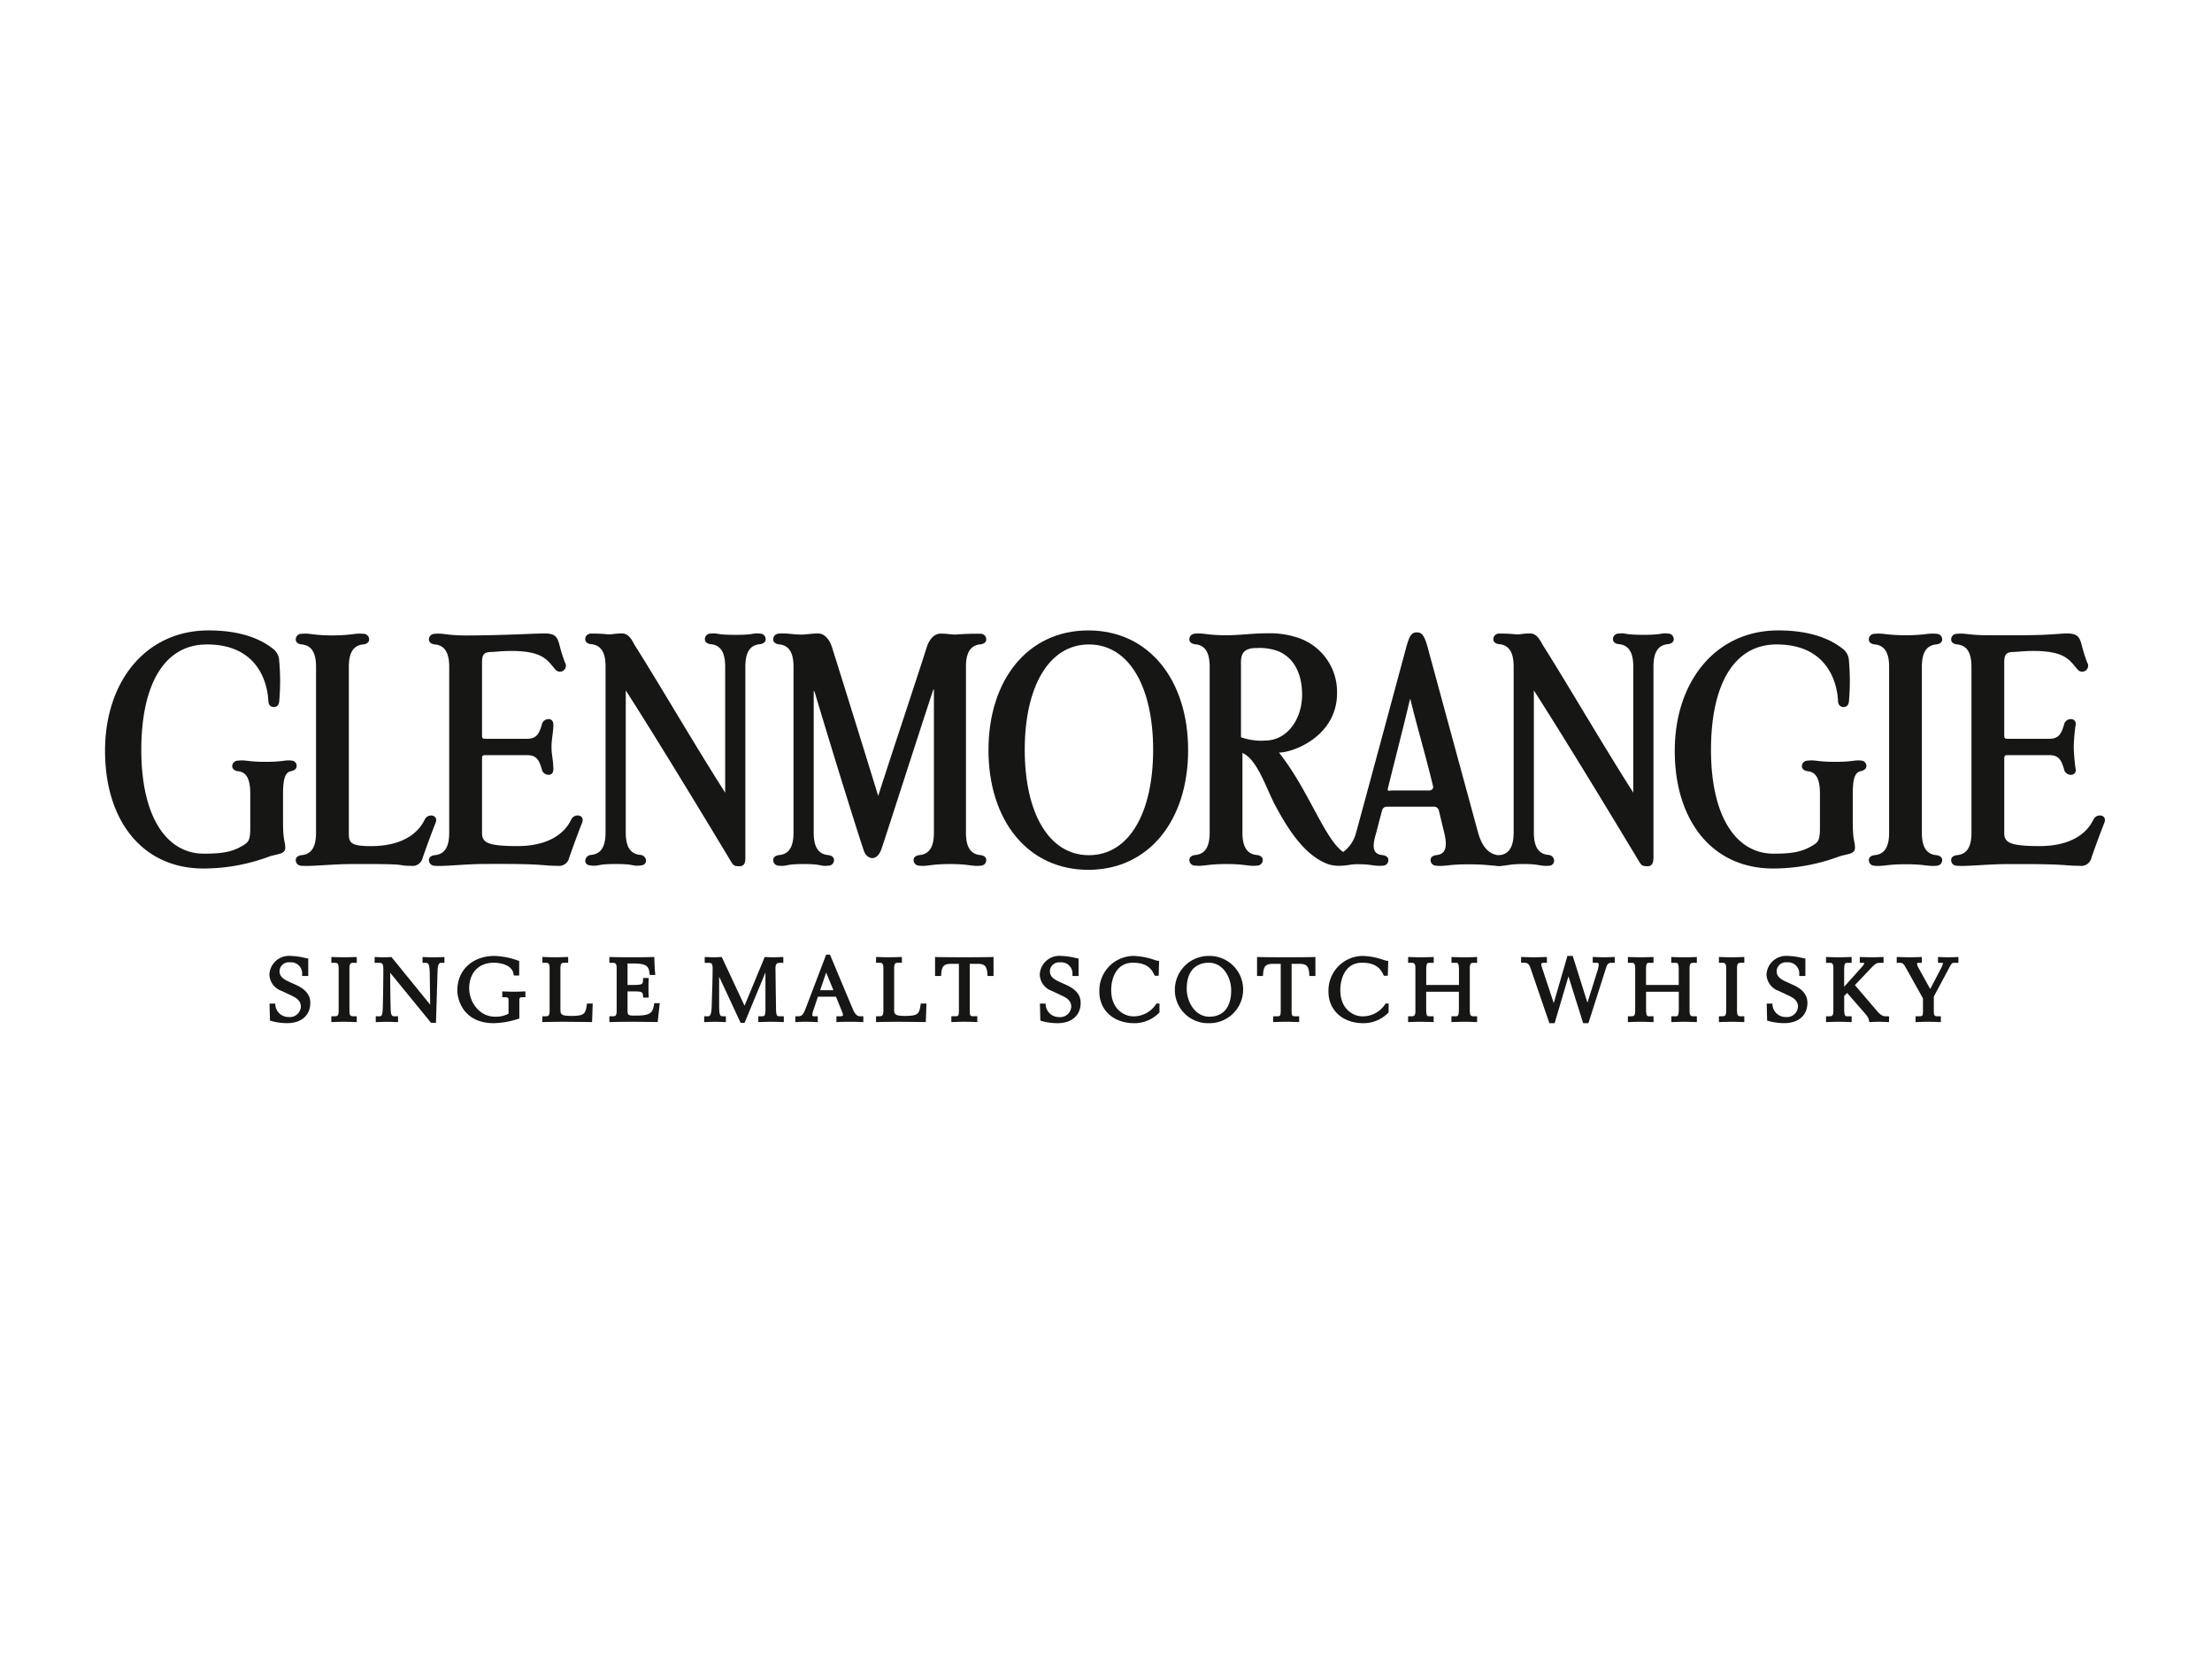 <svg xmlns="http://www.w3.org/2000/svg" xmlns:xlink="http://www.w3.org/1999/xlink" width="400" height="300" viewBox="0 0 400 300">
  <defs>
    <clipPath id="clip-GLENMORANGIE">
      <rect width="400" height="300"/>
    </clipPath>
  </defs>
  <g id="GLENMORANGIE" clip-path="url(#clip-GLENMORANGIE)">
    <rect id="Rectángulo_1" data-name="Rectángulo 1" width="400" height="300" fill="none"/>
    <g id="Grupo_55" data-name="Grupo 55" transform="translate(-60.435 -72.497)">
      <g id="Grupo_54" data-name="Grupo 54" transform="translate(79.435 186.497)">
        <path id="Trazado_105" data-name="Trazado 105" d="M108.083,230.3l-.482-.1a12.723,12.723,0,0,0-2.511-.333,3.547,3.547,0,0,0-3.788,3.362,3.242,3.242,0,0,0,2.188,2.961l1.7.8c.843.406,1.8.864,1.8,2.081a2.007,2.007,0,0,1-2.226,1.848,2.376,2.376,0,0,1-2.386-2.17l-.023-.261h-1.026l.005.294.065,2.569,0,.207.2.063a10.613,10.613,0,0,0,2.9.406c2.588,0,4.2-1.411,4.2-3.676,0-1.379-.819-2.423-2.507-3.2l-1.446-.66c-1.335-.607-1.609-1.2-1.609-1.892a1.653,1.653,0,0,1,1.854-1.567,2.02,2.02,0,0,1,2.226,2.191l.01.273h1.1v-3.16Zm4.716,11.528.4-.015c.5-.016,1.059-.034,1.6-.034.465,0,.921.016,1.363.033l.643.016.291.007v-1.049h-.569c-.481,0-.752-.045-.752-1v-7.669c0-.954.27-1,.752-1h.569v-1.051l-.291.007-.659.019c-.439.015-.889.027-1.347.027-.533,0-1.086-.018-1.572-.033l-.429-.014-.295-.007v1.051h.568c.48,0,.752.045.752,1v7.669c0,.955-.272,1-.752,1H112.5v1.049Zm20.151-11.765v1.055h-.537c-.277,0-.658,0-.7,1.419l-.283,9.156-.01.273h-.885l-.084-.1-7.31-8.95c.007,2.162.03,4.342.086,6.506.031,1.306.287,1.369.737,1.369h.6v1.049l-.294-.007-.451-.016c-.419-.015-.852-.033-1.269-.033-.447,0-.921.018-1.34.034l-.378.015-.3.012v-1.055h.538c.527,0,.686,0,.738-1.716.06-2.036.092-5,.092-6.872,0-1.034-.276-1.079-.845-1.079h-.727v-1.056l.295.012.4.018c.315.014.641.029.973.029.295,0,.578-.012.851-.027l.381-.019.143-.005.091.11,6.911,8.5c-.024-1.712-.08-5.659-.08-5.659-.034-1.9-.317-1.9-.83-1.9h-.476v-1.055l.3.011.417.015c.4.015.848.031,1.272.031.367,0,.747-.012,1.11-.027l.579-.019Zm14.646,6.223v1.053h-.633c-.295,0-.467.08-.467.5v3.35l-.205.061a15.057,15.057,0,0,1-4.433.783c-5.2,0-6.571-3.894-6.571-5.955,0-3.654,2.767-6.207,6.728-6.207a13.7,13.7,0,0,1,4.255.847l.2.064v2.63h-.973l-.038-.246c-.227-1.525-2.079-2.064-3.6-2.064-2.689,0-4.429,1.814-4.429,4.615,0,2.479,1.8,5.147,4.712,5.147a4.9,4.9,0,0,0,2.4-.544v-2.434c0-.359-.024-.546-.624-.546h-.507v-1.053l.294.009.446.016c.421.014.9.03,1.354.03.394,0,.8-.012,1.195-.026l.606-.02Zm3.351,5.542c.6-.016,2.1-.049,3.887-.049l3.313.033,1.224.016h.28l.009-.276.094-2.779.011-.295h-1.027l-.035.242c-.257,1.623-.413,2-2.877,2-1.9,0-1.9-.379-1.9-1.3v-7.307c0-.954.272-1,.749-1h.651v-1.051l-.294.007-.78.022c-.446.012-.868.024-1.306.024-.529,0-1.083-.018-1.571-.033l-.432-.014-.292-.007v1.051h.571c.478,0,.749.045.749,1v7.669c0,.955-.27,1-.749,1h-.571v1.049Zm20.94-3.41-.034.318-.144,1.3-.17,1.533-.029.261-.261-.005-.227,0c-.943-.012-2.522-.045-4.088-.045-1.875,0-3.306.033-3.856.049l-.3.007v-1.049h.569c.477,0,.75-.045.75-1v-7.669c0-.954-.273-1-.75-1h-.569v-1.051l.3.007c.531.018,2.327.046,3.856.046,1.29,0,2.032-.015,2.749-.029l.938-.018.281-.005.008.281c.034.992.063,1.814.141,2.653l.029.313h-1l-.034-.247,0-.031c-.151-1.041-.257-1.794-2.763-1.794h-1.222v3.876h1.082c1.691,0,1.7-.189,1.726-.984l.01-.275h1.012l-.011.3c-.016.341-.033.821-.033,1.528,0,.68.02,1.18.033,1.416l.012.3h-.739s-.258,0-.261-.026l-.023-.255c-.068-.678-.084-.837-1.586-.837h-1.222v3.484c0,.7.133.89,1.065.89h.425c2.594,0,3.078-.472,3.3-2l.035-.243h1Zm22.454,3.417-.3-.007-.356-.015c-.447-.016-1-.034-1.647-.034-.633,0-1.2.018-1.657.034l-.375.015-.294.007v-1.049h.518c.607,0,.771,0,.771-1.377v-6.552l-3.7,8.933-.072.175h-.718l-.079-.163-3.807-8.178v5.22c0,1.866.208,1.942.722,1.942h.5v1.055l-.3-.012-.217-.009c-.383-.016-.858-.039-1.438-.039-.507,0-.924.018-1.292.034l-.378.015-.3.012v-1.055h.567c.435,0,.752,0,.8-2.026l.067-2.35c.045-1.394.092-2.839.092-4.293,0-.923-.211-1-.864-1h-.568v-1.056l.3.012.507.023c.273.011.531.023.833.023.478,0,1.068-.033,1.235-.045l.2-.015.087.178,4.043,8.637,3.57-8.624.075-.183.2.007.537.022c.317.012.614.024.9.024s.607-.012.932-.027l.5-.019.295-.012v1.056h-.492c-.626,0-.923.1-.923,1l.058,4.554.039,2.56c.012,1.555.166,1.555.81,1.555h.6v1.049Zm14.09-1.049h-.33c-.522,0-.945-.427-1.324-1.347l-4.038-9.63-.072-.175h-.685l-.072.183-3.6,9.459c-.488,1.3-.771,1.51-1.43,1.51h-.474v1.065l.311-.027c.345-.027.9-.045,1.532-.045.735,0,1.381.016,1.915.049l.3.016v-1.059h-.631c-.36,0-.36-.125-.36-.217a3.907,3.907,0,0,1,.251-1.036s.579-1.719.769-2.289h3.263l1.075,2.647a2.577,2.577,0,0,1,.2.677c0,.2-.362.217-.518.217h-.678v1.059l.3-.016c.556-.031,1.3-.049,2.15-.049.828,0,1.542.016,2.121.049l.3.016v-1.059Zm-7.537-4.712,1.089-3.2,1.31,3.2Zm10.4,5.754c.6-.016,2.1-.049,3.888-.049l3.312.033,1.224.016H220l.01-.276.1-2.779.009-.295h-1.026l-.038.242c-.255,1.623-.412,2-2.876,2-1.9,0-1.9-.379-1.9-1.3v-7.307c0-.954.272-1,.749-1h.648v-1.051l-.291.007-.781.022c-.446.012-.868.024-1.3.024-.53,0-1.083-.018-1.57-.033l-.434-.014-.295-.007v1.051h.571c.48,0,.752.045.752,1v7.669c0,.955-.272,1-.752,1H211v1.049Zm20.953-11.761V233.5h-1.083l-.019-.262c-.092-1.2-.254-1.934-1.693-1.934h-1.509v8.275c0,1.2.1,1.2.72,1.2h.648v1.049l-.294-.007-.5-.015c-.461-.016-.984-.034-1.553-.034s-1.094.018-1.553.033l-.5.016-.292.007v-1.049h.646c.624,0,.72,0,.72-1.2v-8.275h-1.506c-1.441,0-1.6.73-1.7,1.937l-.018.26h-1.086v-3.436l.3.007c.476.018,2.967.046,4.988.046,1.843,0,4.44-.029,4.986-.046Zm15.143.232-.484-.1a12.709,12.709,0,0,0-2.509-.333,3.548,3.548,0,0,0-3.792,3.362A3.246,3.246,0,0,0,242.8,236.2l1.7.8c.843.4,1.8.864,1.8,2.081a2.01,2.01,0,0,1-2.23,1.848,2.375,2.375,0,0,1-2.385-2.17l-.023-.261h-1.027l.01.294.063,2.569,0,.2.194.068a10.637,10.637,0,0,0,2.9.406c2.588,0,4.2-1.411,4.2-3.676,0-1.379-.822-2.427-2.509-3.2l-1.446-.66c-1.335-.61-1.609-1.2-1.609-1.892a1.653,1.653,0,0,1,1.852-1.568,2.018,2.018,0,0,1,2.227,2.187l.01.279h1.1v-3.16Zm14.535.45a3.3,3.3,0,0,1-.53-.144l-.193-.065-.057-.015a12.336,12.336,0,0,0-3.63-.654,6.258,6.258,0,0,0-6.132,6.476c0,3.346,2.581,5.686,6.275,5.686a6.2,6.2,0,0,0,4.509-1.862l.09-.086c0-.007,0-.13,0-.13v-1.477h-.53l-.084.11a4.862,4.862,0,0,1-4.112,2.211c-1.612,0-4.006-1.258-4.006-4.735,0-2.291,1.027-4.966,3.925-4.966,2.781,0,3.463,1.371,3.872,2.189l.08.156a.816.816,0,0,0,.179.014h.53l.008-.28.063-2.134.008-.273Zm9.294-.878a6.127,6.127,0,0,0-6.182,6.207,5.983,5.983,0,0,0,6.133,5.955,6.082,6.082,0,1,0,.049-12.162Zm.045,10.992c-2.521,0-4.082-2.623-4.082-5.049,0-4.254,2.79-4.716,3.989-4.716,2.535,0,4.05,2.558,4.05,5.026C275.225,239.138,273.782,240.863,271.269,240.863Zm19.189-10.8v3.44h-1.086l-.02-.262c-.091-1.2-.253-1.935-1.7-1.935h-1.5v8.276c0,1.2.1,1.2.718,1.2h.651v1.049l-.3-.007-.5-.015c-.457-.016-.983-.034-1.551-.034s-1.1.018-1.553.033l-.5.016-.3.007v-1.049h.65c.624,0,.719,0,.719-1.2v-8.276h-1.5c-1.445,0-1.6.731-1.7,1.935l-.022.262H279.9v-3.44l.291.011c.48.018,2.969.046,4.989.046,1.843,0,4.44-.029,4.986-.046Zm12.9.686a3.576,3.576,0,0,1-.529-.144l-.193-.065-.053-.015a12.355,12.355,0,0,0-3.63-.654,6.259,6.259,0,0,0-6.132,6.476c0,3.346,2.579,5.686,6.276,5.686a6.207,6.207,0,0,0,4.508-1.862l.09-.086c0-.007,0-.13,0-.13v-1.477h-.529l-.09.11a4.848,4.848,0,0,1-4.114,2.211c-1.606,0-4-1.258-4-4.735,0-2.291,1.026-4.966,3.925-4.966,2.776,0,3.463,1.368,3.872,2.189l.076.156a.871.871,0,0,0,.183.014h.53l.008-.28.064-2.134.008-.273Zm16.324,11.085-.3-.007-.4-.015c-.5-.016-1.057-.034-1.6-.034-.458,0-.89.016-1.352.026l-.685.023-.292.007v-1.049h.741c.4,0,.61,0,.61-1.377v-3.062h-5.917v3.062c0,1.377.2,1.377.606,1.377h.745v1.049l-.292-.007-.69-.023c-.458-.01-.893-.026-1.345-.026-.544,0-1.109.018-1.6.034l-.4.015-.292.007v-1.049h.569c.477,0,.75-.046.75-1v-7.669c0-.954-.273-1-.75-1h-.569v-.76l0-.295.3.011.429.014c.491.015,1.041.033,1.576.033.448,0,.874-.015,1.326-.027l.709-.019.292-.011v1.055H311.1c-.4,0-.606,0-.606,1.378v2.623h5.917V232.5c0-1.378-.207-1.378-.61-1.378h-.741v-.76l0-.295.3.011.7.019c.453.012.885.027,1.333.027.527,0,1.08-.018,1.57-.033l.429-.014.3-.011v1.055h-.569c-.48,0-.75.045-.75,1v7.669c0,.954.27,1,.75,1h.569v1.049Zm24.905-11.772v1.055h-.569c-.493,0-.753.125-.987.868l-3.141,9.847-.063.2h-.955l-.064-.205-2.592-8.26-2.437,8.256-.063.209h-.95l-.068-.2-3.359-9.8c-.265-.766-.61-.919-1.08-.919h-.607v-1.055l.3.011.526.018c.47.012,1,.029,1.511.029.444,0,.906-.015,1.35-.027l.688-.019.291-.011v1.055h-.569c-.453,0-.453.194-.453.309a2.61,2.61,0,0,0,.139.54l.05.174,2.071,6.262,2.415-8.327.057-.2h.961l.061.2,2.6,8.26c.538-1.714,1.741-5.558,1.741-5.562a5.448,5.448,0,0,0,.3-1.3c0-.264-.035-.355-.439-.355h-.646v-1.056l.3.012.372.014c.416.015.893.033,1.332.033.378,0,.764-.015,1.139-.027l.548-.019Zm14.862,11.772-.3-.007-.4-.015c-.5-.016-1.057-.034-1.606-.034-.453,0-.887.016-1.345.026l-.69.023-.292.007v-1.049h.741c.408,0,.61,0,.61-1.377v-3.062h-5.917v3.062c0,1.377.2,1.377.61,1.377h.741v.756l0,.294-.3-.007-.69-.023c-.457-.01-.893-.026-1.347-.026-.542,0-1.1.018-1.6.034l-.4.015-.3.007v-1.049h.569c.48,0,.75-.046.75-1v-7.669c0-.954-.27-1-.75-1h-.569v-1.055l.3.011.429.014c.485.015,1.042.033,1.57.033.448,0,.875-.015,1.329-.027l.708-.019.292-.011v1.055h-.741c-.408,0-.61,0-.61,1.378v2.623h5.917V232.5c0-1.378-.2-1.378-.61-1.378h-.741v-1.055l.292.011.709.019c.453.012.878.027,1.326.027.53,0,1.086-.018,1.576-.033l.425-.014.3-.011v1.055h-.569c-.477,0-.75.045-.75,1v7.669c0,.954.273,1,.75,1h.569v1.049Zm4.265-.007.4-.015c.495-.016,1.06-.034,1.6-.034.466,0,.924.016,1.363.026l.643.023.295.007,0-.294v-.756h-.569c-.481,0-.749-.046-.749-1v-7.669c0-.954.268-1,.749-1h.569v-1.055l-.291.011-.66.019c-.435.012-.889.027-1.345.027-.53,0-1.086-.018-1.575-.033l-.427-.014-.295-.011v1.055h.569c.48,0,.749.045.749,1v7.669c0,.954-.269,1-.749,1h-.569v1.049Zm15.1-11.528-.481-.1a12.927,12.927,0,0,0-2.511-.33,3.548,3.548,0,0,0-3.79,3.362,3.25,3.25,0,0,0,2.193,2.961l1.7.8c.843.4,1.8.867,1.8,2.081a2.005,2.005,0,0,1-2.223,1.848,2.372,2.372,0,0,1-2.386-2.173l-.023-.258h-1.027l.008.294.064,2.569,0,.2.192.068a10.751,10.751,0,0,0,2.9.406c2.589,0,4.2-1.411,4.2-3.676,0-1.379-.821-2.427-2.509-3.2l-1.443-.66c-1.336-.61-1.612-1.2-1.612-1.892a1.655,1.655,0,0,1,1.854-1.568,2.02,2.02,0,0,1,2.229,2.187l.01.279h1.1v-3.16Zm15.381,11.535-.3-.007-.5-.023c-.337-.01-.686-.026-1.019-.026s-.681.016-1.022.026l-.493.023-.247.007-.045-.243c-.067-.4-.1-.6-.95-1.574l-3.016-3.452-.525.553v2.29c0,1.377.207,1.377.612,1.377h.739v.756l.005.294-.3-.007-.688-.023c-.462-.01-.892-.026-1.35-.026-.544,0-1.1.018-1.6.034l-.4.015-.3.007v-1.049h.571c.48,0,.754-.046.754-1v-7.669c0-.954-.275-1-.754-1h-.571v-1.055l.3.011.429.014c.489.015,1.041.033,1.571.033.453,0,.879-.015,1.332-.027l.705-.019.291-.011v1.055h-.739c-.4,0-.612,0-.612,1.378v2.945c.951-1.059,2.944-3.279,2.944-3.279l.041-.045c.583-.632.637-.832.64-.878s0-.121-.232-.121h-.569v-1.055l.295.011.561.018c.427.014.866.029,1.283.029s.825-.015,1.224-.027l.641-.019.292-.011v1.055h-.569c-.665,0-.853.072-1.754,1.026l-2.858,3,3.885,4.549c.87,1.019,1.248,1.093,1.763,1.093h.525v1.049Zm12.538-11.773v1.056h-.677c-.458,0-.526.03-1.023.964l-2.747,5.136v2.738c0,.792.243.83.67.83h.6v.756l0,.294-.3-.007-.65-.023c-.44-.01-.9-.026-1.337-.026-.507,0-1.037.018-1.507.034l-.485.015-.291.007v-1.049h.665c.542,0,.673-.076.673-.83V237.55c-.337-.606-2.983-5.34-2.983-5.34-.588-1.059-.723-1.093-1.337-1.093h-.425v-1.055l.291.011.7.019c.439.012.858.027,1.271.027.434,0,.882-.015,1.317-.027l.67-.019.291-.011v1.055h-.565c-.295,0-.295.09-.295.215a2.441,2.441,0,0,0,.309.79l2.068,3.732c.565-1.086,1.924-3.679,1.924-3.68a3.257,3.257,0,0,0,.39-.984.088.088,0,0,0,0-.029c-.005-.005-.064-.043-.323-.043h-.583v-.76l0-.295.3.011.726.024c.292.011.548.022.821.022.345,0,.705-.015,1.045-.027l.5-.019Z" transform="translate(-71.585 -171.01)" fill="#161615"/>
        <path id="Trazado_106" data-name="Trazado 106" d="M124.092,192.765" transform="translate(-63.403 -184.247)" fill="#161615"/>
        <path id="Trazado_107" data-name="Trazado 107" d="M149.97,186.9c-1.193,0-1.687.174-2.4.174h-.046a25.894,25.894,0,0,0-3.23-.144.993.993,0,0,0-.964,1.026c0,.59.572.841,1.063.887,1.877.173,2.605,1.635,2.605,4.042v30.023c0,2.405-.728,3.868-2.605,4.04a1.125,1.125,0,0,0-1.063,1.022c0,.635.45.836.964.89,1.67.179.947-.264,4.531-.264h0c3.588,0,2.859.443,4.531.264.514-.054.962-.281.962-.915a1.1,1.1,0,0,0-1.06-1c-1.878-.173-2.607-1.635-2.607-4.04V197.2l.173.27c7.1,11.075,18.693,30.4,18.859,30.673.45.743.6.851,1.56.851,1.09,0,1.038-1.09,1.038-1.782V192.888c0-2.407.73-3.869,2.607-4.042.491-.046,1.063-.3,1.063-.887a1,1,0,0,0-.964-1.026c-1.54-.164-.813.224-4.531.224h0c-3.725,0-2.982-.39-4.532-.224a1,1,0,0,0-.965,1.026c0,.59.572.841,1.063.887,1.878.173,2.607,1.635,2.607,4.042v22.833l-.2-.345c-5.034-7.867-12.465-20.573-15.951-26.028C151.9,188.443,151.36,186.9,149.97,186.9Z" transform="translate(-56.495 -186.355)" fill="#161615"/>
        <path id="Trazado_108" data-name="Trazado 108" d="M270.8,186.9c-1.189,0-1.687.174-2.4.174h-.045a25.916,25.916,0,0,0-3.23-.144.993.993,0,0,0-.964,1.026c0,.59.569.841,1.063.887,1.875.173,2.607,1.635,2.607,4.042v30.023c0,2.405-.731,3.921-2.607,4.093a1.074,1.074,0,0,0-1.063.969.889.889,0,0,0,.964.968c1.682,0,1.661-.341,4.531-.341h0c2.933,0,2.866.425,4.531.315a.935.935,0,0,0,.964-.966,1.1,1.1,0,0,0-1.063-1c-1.874-.173-2.6-1.635-2.6-4.04V197.2l.17.27c7.1,11.075,18.693,30.4,18.859,30.673.448.743.6.851,1.56.851,1.09,0,1.041-1.223,1.041-1.913v-34.2c0-2.407.727-3.869,2.6-4.042.493-.046,1.063-.3,1.063-.887a1,1,0,0,0-.961-1.026c-1.542-.164-.811.224-4.535.224h.005c-3.724,0-2.983-.39-4.531-.224a1,1,0,0,0-.965,1.026c0,.59.569.841,1.063.887,1.875.173,2.607,1.635,2.607,4.042v22.833l-.2-.345c-5.032-7.867-12.466-20.573-15.951-26.028C272.732,188.443,272.192,186.9,270.8,186.9Z" transform="translate(-13.116 -186.355)" fill="#161615"/>
        <path id="Trazado_109" data-name="Trazado 109" d="M111.407,187.246c-3.586,0-3.962-.462-5.633-.283a1,1,0,0,0-.964,1.026c0,.59.572.843,1.064.886,1.877.174,2.6,1.636,2.6,4.042v30.022c0,2.407-.727,3.869-2.6,4.042-.492.045-1.064.3-1.064.889a1,1,0,0,0,.964,1.023c1.672.179,5.523-.3,9.22-.3l.129,0c1.4,0-.071-.007,2.188-.007,8.7,0,5.444.325,8.338.325a1.858,1.858,0,0,0,2.09-1.381c.163-.518,1.5-4.266,2.34-6.356.217-.541.178-1.044-.409-1.3a1.256,1.256,0,0,0-1.513.626c-.295.5-1.966,4.85-9.788,4.85-3.8,0-3.964-.711-3.964-2.41V192.917c0-2.405.73-3.868,2.607-4.042.491-.043,1.063-.3,1.063-.886a1,1,0,0,0-.964-1.026c-1.67-.179-2.086.281-5.673.281Z" transform="translate(-70.325 -186.345)" fill="#161615"/>
        <path id="Trazado_110" data-name="Trazado 110" d="M350.422,227.531c.162-.518,1.5-4.266,2.342-6.356.215-.541.175-1.044-.409-1.3a1.259,1.259,0,0,0-1.515.626c-.3.5-1.964,4.85-9.784,4.85-5.562,0-6.378-.711-6.378-2.41V209.809c0-.889.026-.905.825-.905h7.337c1.832,0,2.191,1.1,2.639,2.5a1.245,1.245,0,0,0,1.233,1.06.843.843,0,0,0,.871-1.06,34.97,34.97,0,0,1-.336-3.777v-.4a35,35,0,0,1,.336-3.779.844.844,0,0,0-.871-1.06,1.246,1.246,0,0,0-1.233,1.06c-.448,1.393-.807,2.5-2.639,2.5H335.5c-.809,0-.825-.029-.825-.892V192.176c0-1.393.285-1.926,1.708-1.926.493,0,1.861-.185,3.558-.185,5.818,0,6.563,1.712,7.98,3.339a1.078,1.078,0,0,0,1.749-1.257,30.312,30.312,0,0,1-1.041-3.359c-.381-1.367-.843-1.889-2.695-1.889-.53,0-2.351.169-4.174.247-2.964.124-7,.079-9.985.079h.005c-3.589,0-4.07-.434-5.738-.254a1,1,0,0,0-.965,1.026c0,.59.575.843,1.063.886,1.88.174,2.607,1.636,2.607,4.042v30.022c0,2.407-.727,3.869-2.607,4.042-.488.045-1.063.3-1.063.889a1,1,0,0,0,.965,1.023c1.668.179,5.522-.291,9.218-.291l.13,0c1.4,0-.072-.005,2.188-.005,8.7,0,7.855.311,10.748.311A1.861,1.861,0,0,0,350.422,227.531Z" transform="translate(8.755 -186.353)" fill="#161615"/>
        <path id="Trazado_111" data-name="Trazado 111" d="M147.869,227.531c.164-.518,1.5-4.266,2.343-6.356.216-.541.175-1.044-.409-1.3a1.259,1.259,0,0,0-1.515.626c-.292.5-1.966,4.85-9.785,4.85-5.564,0-6.374-.711-6.374-2.41V209.809c0-.889.026-.905.825-.905h7.339c1.825,0,2.189,1.1,2.635,2.5a1.243,1.243,0,0,0,1.234,1.06c.556,0,.868-.381.868-1.06,0-1.375-.334-2.718-.334-3.777v-.4c0-1.061.334-2.631.334-3.779,0-.68-.313-1.06-.868-1.06a1.244,1.244,0,0,0-1.234,1.06c-.446,1.393-.81,2.5-2.635,2.5h-7.339c-.81,0-.825-.029-.825-.892V192.176c0-1.393.284-1.926,1.707-1.926.493,0,1.859-.185,3.554-.185,5.818,0,6.563,1.712,7.983,3.339a1.078,1.078,0,0,0,1.749-1.257,29.8,29.8,0,0,1-1.038-3.359c-.383-1.367-.848-1.889-2.7-1.889-.527,0-2.35.06-4.172.14-2.963.124-7,.224-9.985.224h0c-3.586,0-4.066-.472-5.738-.292A1,1,0,0,0,122.53,188c0,.59.575.843,1.065.886,1.875.174,2.6,1.636,2.6,4.042v30.022c0,2.407-.728,3.869-2.6,4.042-.491.045-1.065.3-1.065.889a1,1,0,0,0,.965,1.023c1.672.179,5.523-.318,9.218-.318l.13,0c1.4,0-.071-.007,2.187-.007,8.7,0,7.858.338,10.748.338A1.858,1.858,0,0,0,147.869,227.531Z" transform="translate(-63.963 -186.353)" fill="#161615"/>
        <path id="Trazado_112" data-name="Trazado 112" d="M187.875,225.986c1.364-4.044,5.34-16.541,9.351-28.753l.173-.27v25.976c0,2.4-.73,3.868-2.607,4.04-.492.046-1.064.3-1.064.887a1,1,0,0,0,.965,1.026c1.672.179,2.017-.292,5.6-.292h0c3.586,0,3.934.472,5.606.292a1,1,0,0,0,.962-1.026c0-.591-.572-.841-1.064-.887-1.878-.173-2.605-1.636-2.605-4.04V192.914c0-2.405.727-3.868,2.605-4.04.492-.045,1.064-.3,1.064-.889a1,1,0,0,0-.962-1.026,45.253,45.253,0,0,0-4.573.145h-.043c-.708,0-1.475-.174-2.665-.174-1.39,0-2.189,1.423-2.513,2.446-1.839,5.825-6.215,18.871-8.789,26.925l-.13-.476c-2.408-7.814-6.251-20.206-8.223-26.449-.322-1.023-1.121-2.472-2.51-2.472-1.195,0-2.226.2-2.933.2h-.048c-1.68,0-2.6-.31-4.167-.17a1.017,1.017,0,0,0-.964,1.051c0,.59.571.844,1.063.889,1.877.173,2.605,1.635,2.605,4.04v30.025c0,2.4-.728,3.868-2.605,4.04-.492.046-1.063.3-1.063.887a1,1,0,0,0,.964,1.026c1.67.179.946-.292,4.531-.292h0c3.585,0,2.861.472,4.532.292a1,1,0,0,0,.965-1.026c0-.591-.572-.841-1.063-.887-1.878-.173-2.607-1.636-2.607-4.04V197.23l.171.27c3.631,12.143,7.551,24.689,8.865,28.617C185.186,227.68,187,228.33,187.875,225.986Z" transform="translate(-47.517 -186.353)" fill="#161615"/>
        <path id="Trazado_113" data-name="Trazado 113" d="M280.8,227.917c0,.637-.253,1.064-.965,1.064-1.678,0-2.172-.279-5.755-.279s-4.114.42-5.781.241a1,1,0,0,1-.965-1.026c0-.591.568-.841,1.063-.887,1.875-.173,1.928-1.878,1.4-4.04-.023-.1-.4-1.657-.969-4.029a.914.914,0,0,0-.974-.682h-8.509a.871.871,0,0,0-.785.685c-.636,2.347-1.026,3.928-1.059,4.027-.727,2.434-.745,3.868,1.135,4.04.491.046,1.059.3,1.059.887a.985.985,0,0,1-.959,1.026c-1.8.125-1.867-.266-4.665-.266-1.333,0-1.583.291-3.664.291-.037,0-.1-.016-.14-.022a5.455,5.455,0,0,1-1.731-.382c-4.069-1.619-6.98-6.219-9.255-10.444-1.663-3.093-3.243-8.385-5.97-9.555v14.407c0,2.407.731,3.869,2.605,4.042.495.043,1.065.3,1.065.889a.994.994,0,0,1-.965,1.022c-1.67.179-2.02-.276-5.6-.276s-4.07.455-5.738.276a1,1,0,0,1-.965-1.022c0-.591.575-.845,1.063-.889,1.875-.173,2.607-1.635,2.607-4.042V192.95c0-2.407-.731-3.868-2.607-4.042-.488-.045-1.063-.3-1.063-.886a1,1,0,0,1,.965-1.026c1.668-.179,2.149.28,5.738.28,2.434,0,4.645-.353,7.473-.353a15.866,15.866,0,0,1,5.13.7,10.313,10.313,0,0,1,7.4,10.1c0,7.8-7.9,10.769-10.505,10.769,5.36,6.748,8.236,15.644,11.614,17.977a6.193,6.193,0,0,0,2.328-3.478c.143-.425,8.7-32.142,9.048-33.434.583-2.184.981-2.8,1.919-2.8s1.413.484,2.1,3.138c.111.436,8.885,32.66,9.008,33.093.726,2.57,1.932,3.921,3.812,4.093C280.224,227.129,280.8,227.326,280.8,227.917Zm-36.7-29.872c0-4.148-1.733-6.943-4.55-7.971a9.92,9.92,0,0,0-3.634-.491c-2.331,0-2.87.974-2.87,2.594V205.72a10.853,10.853,0,0,0,4.347.6C241.489,206.316,244.1,202.33,244.1,198.045Zm23.685,16.547c-1.324-5.507-2.956-10.992-4.131-15.847l-.135.476c-1.1,4.683-2.548,10.244-3.884,15.654-.185.753.205.477.6.477H267.1C267.358,215.352,267.9,215.126,267.781,214.592Z" transform="translate(-27.638 -186.403)" fill="#161615"/>
        <path id="Trazado_114" data-name="Trazado 114" d="M323.716,192.917c0-2.405.731-3.868,2.607-4.042.492-.043,1.063-.3,1.063-.886a1,1,0,0,0-.965-1.026c-1.669-.179-2.02.254-5.6.254h.005c-3.589,0-4.069-.434-5.738-.254a1,1,0,0,0-.965,1.026c0,.59.575.843,1.063.886,1.875.174,2.607,1.636,2.607,4.042v30.022c0,2.407-.731,3.869-2.607,4.042-.488.045-1.063.3-1.063.889a1,1,0,0,0,.965,1.023c1.669.179,2.149-.265,5.738-.265h-.005c3.584,0,3.934.444,5.6.265a1,1,0,0,0,.965-1.023c0-.591-.571-.844-1.063-.889-1.875-.173-2.607-1.635-2.607-4.042Z" transform="translate(4.819 -186.345)" fill="#161615"/>
        <path id="Trazado_115" data-name="Trazado 115" d="M128.273,192.765" transform="translate(-61.902 -184.247)" fill="#161615"/>
        <path id="Trazado_116" data-name="Trazado 116" d="M233.084,208.143c0,12.667-7.065,21.645-18.052,21.645s-18.05-8.978-18.05-21.645,7.071-21.646,18.05-21.646S233.084,195.473,233.084,208.143Zm-6.325-.054c0-11.24-4.262-19.055-11.613-19.055s-11.607,7.814-11.607,19.055,4.259,19.053,11.607,19.053S226.759,219.327,226.759,208.089Z" transform="translate(-37.234 -186.497)" fill="#161615"/>
        <g id="Grupo_52" data-name="Grupo 52" transform="translate(283.847)">
          <path id="Trazado_117" data-name="Trazado 117" d="M322.076,210.038c-1.269-.167-1.435.223-4.751.223-3.395,0-3.4-.39-5.068-.211a1.013,1.013,0,0,0-.965.987c0,.59.575.881,1.063.925,1.634.152,2.2,1.658,2.2,4.04v6.211c0,2.3-.337,2.605-1.462,3.262-1.678.974-3.32,1.39-6.733,1.39h-.212c-6.643,0-11.295-6.526-11.295-18.776,0-11.24,3.813-19.055,11.874-19.055,8.94,0,10.922,6.548,11.1,10.252.037.686.408,1.065,1,1.063s.928-.391.974-1.063a41.013,41.013,0,0,0-.009-7.351,2.8,2.8,0,0,0-1.131-2.127c-1.3-1.01-4.576-3.312-11.641-3.312-11.331,0-18.719,9.252-18.719,21.779,0,12.667,6.806,21.275,17.783,21.275a33.979,33.979,0,0,0,11.989-2.195c1.593-.482,2.817-.417,2.817-1.547,0-1.3-.4-1-.4-4.8V216c0-2.4.31-3.828,1.4-4.04.511-.1,1.063-.36,1.063-.953A.958.958,0,0,0,322.076,210.038Z" transform="translate(-288.298 -186.497)" fill="#161615"/>
        </g>
        <g id="Grupo_53" data-name="Grupo 53">
          <path id="Trazado_118" data-name="Trazado 118" d="M113.212,210.038c-1.271-.167-1.439.223-4.751.223-3.4,0-3.4-.39-5.068-.211a1.01,1.01,0,0,0-.965.987c0,.59.571.881,1.063.925,1.632.152,2.2,1.658,2.2,4.04v6.211c0,2.3-.334,2.605-1.462,3.262-1.678.974-3.319,1.39-6.734,1.39h-.209c-6.644,0-11.3-6.526-11.3-18.776,0-11.24,3.813-19.055,11.876-19.055,8.937,0,10.92,6.548,11.1,10.252.031.686.4,1.065.993,1.063s.931-.391.974-1.063a40.762,40.762,0,0,0-.01-7.351,2.8,2.8,0,0,0-1.131-2.127c-1.3-1.01-4.576-3.312-11.64-3.312-11.331,0-18.718,9.215-18.718,21.779,0,12.667,6.8,21.275,17.781,21.275a34,34,0,0,0,11.989-2.195c1.591-.482,2.817-.417,2.817-1.547,0-1.3-.4-1-.4-4.8V216c0-2.4.313-3.828,1.4-4.04.516-.1,1.064-.36,1.064-.953A.956.956,0,0,0,113.212,210.038Z" transform="translate(-79.435 -186.497)" fill="#161615"/>
        </g>
      </g>
    </g>
  </g>
</svg>
